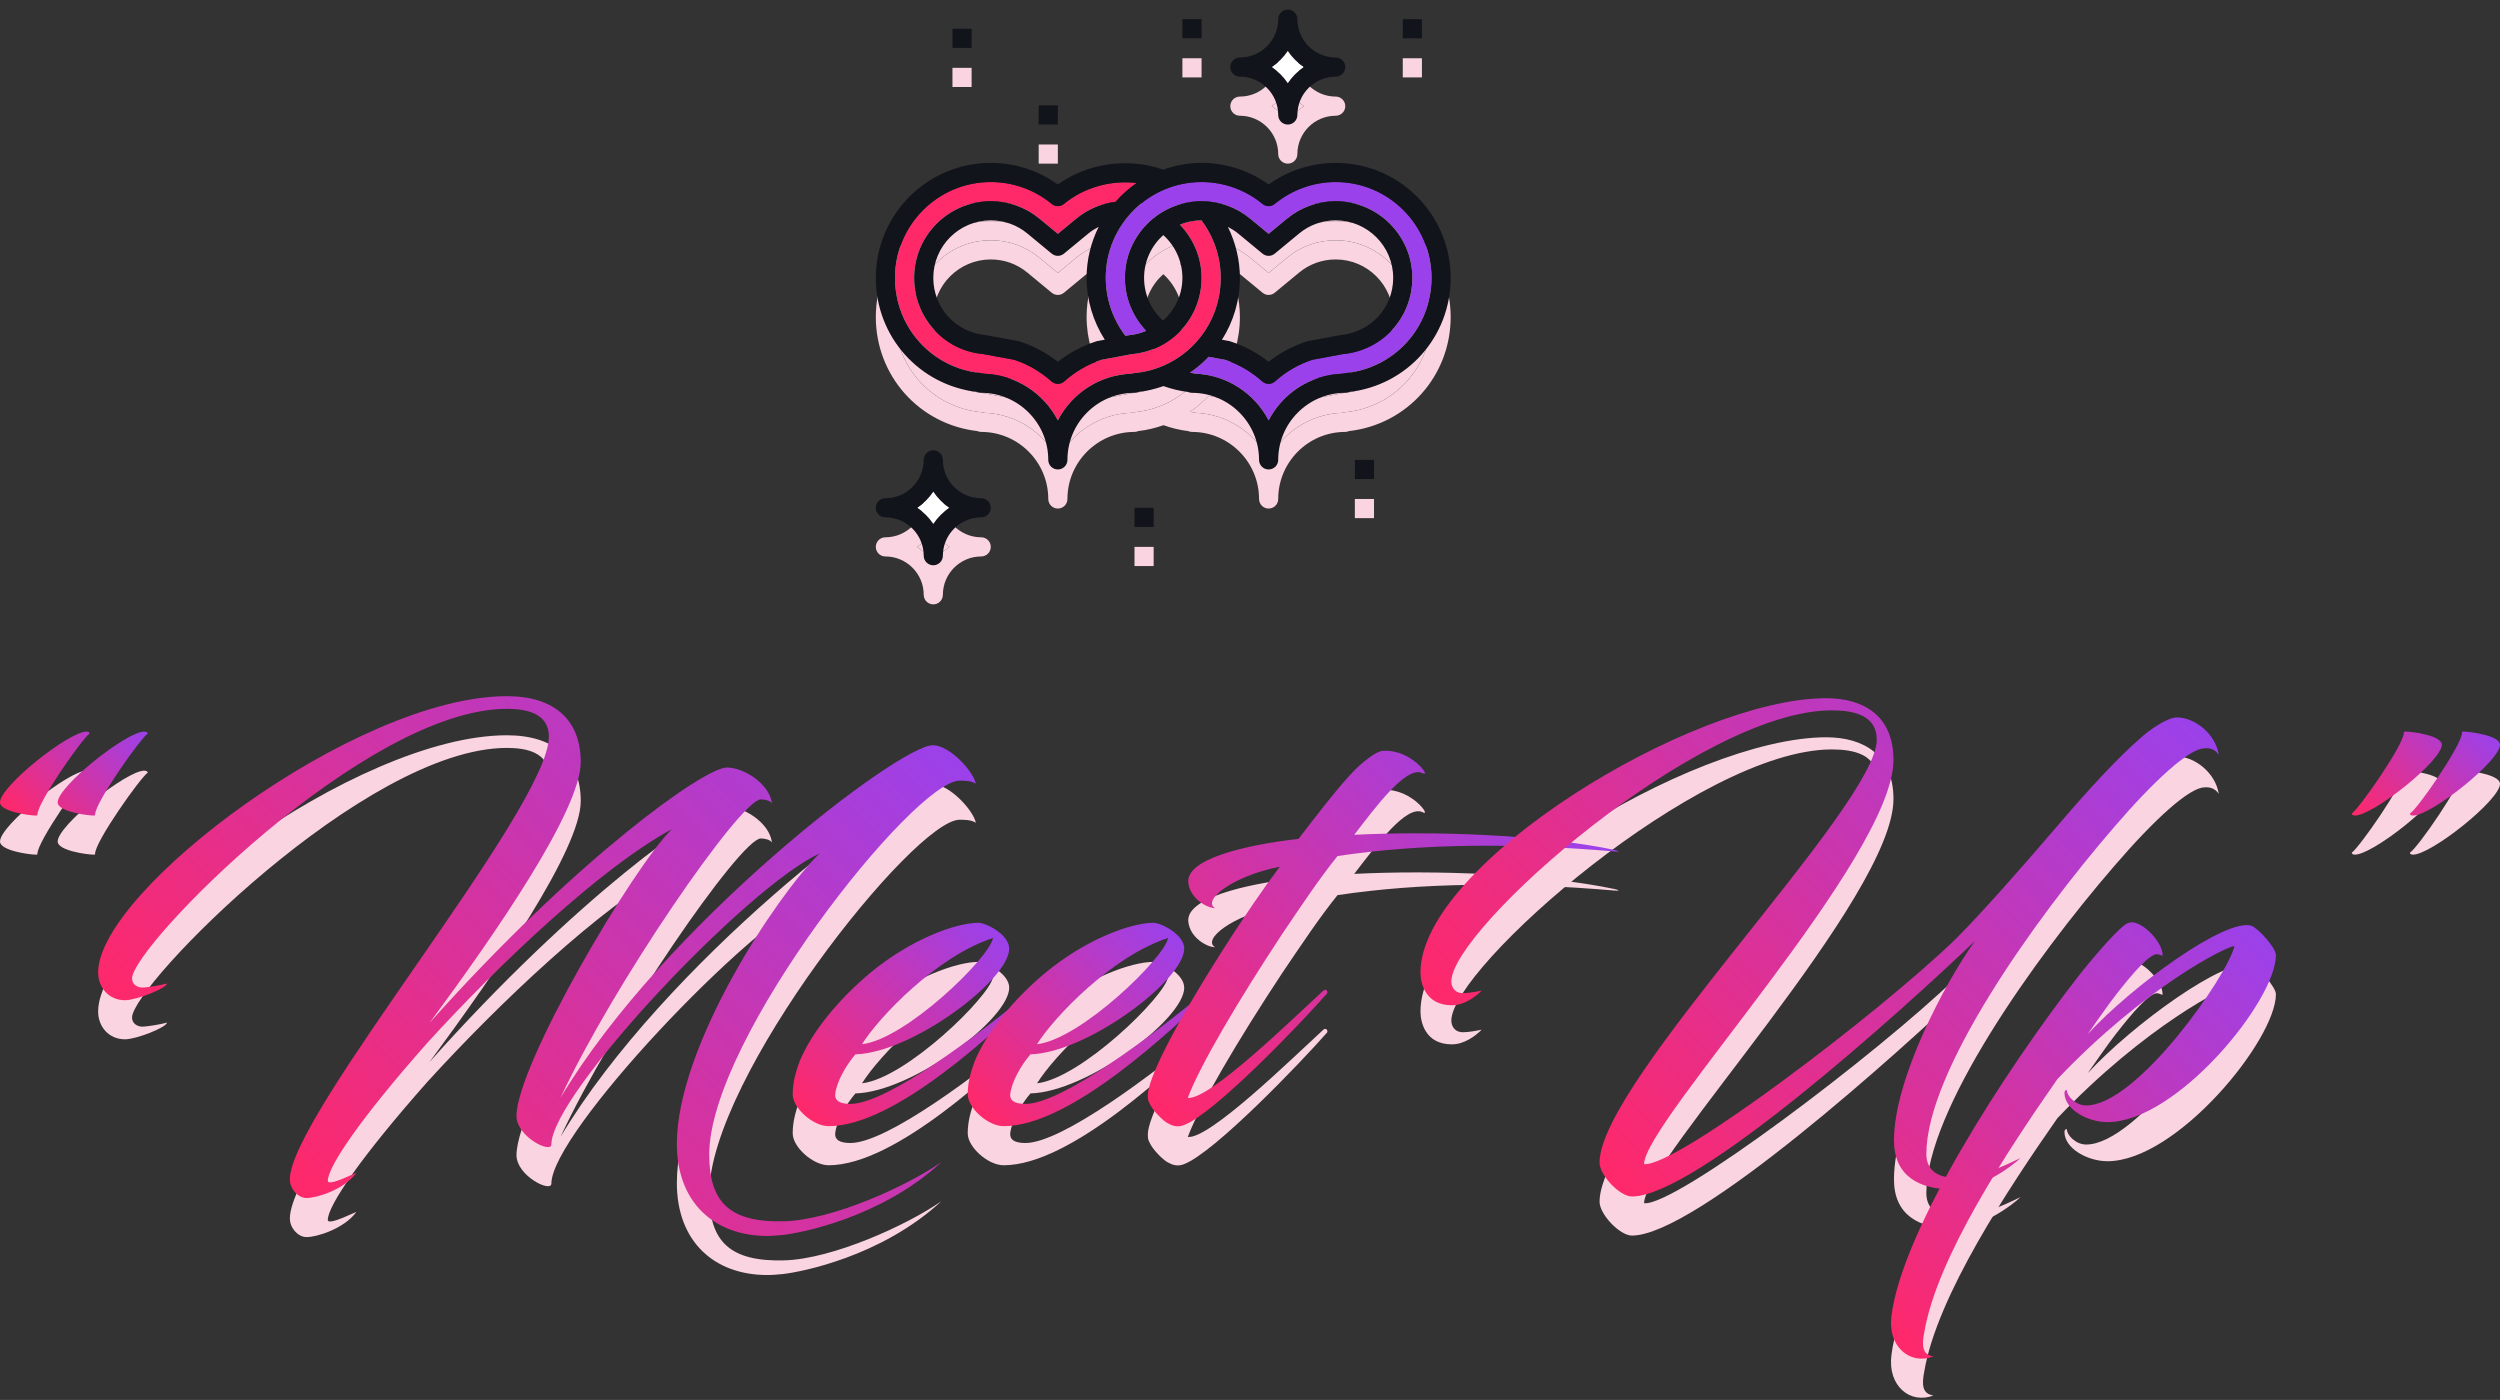 <?xml version="1.0" encoding="utf-8"?>
<!-- Generator: Adobe Illustrator 16.0.0, SVG Export Plug-In . SVG Version: 6.00 Build 0)  -->
<!DOCTYPE svg PUBLIC "-//W3C//DTD SVG 1.1//EN" "http://www.w3.org/Graphics/SVG/1.1/DTD/svg11.dtd">
<svg version="1.1" id="Layer_1" xmlns="http://www.w3.org/2000/svg" xmlns:xlink="http://www.w3.org/1999/xlink" x="0px" y="0px"
	 width="1087.229px" height="608.833px" viewBox="-210.383 0 1087.229 608.833"
	 enable-background="new -210.383 0 1087.229 608.833" xml:space="preserve">
<rect x="-210.383" y="0" width="1087.229" height="608.833" fill="#333333" stroke="none"/>
<g>
	<g>
		<path fill="#FAD4E0" d="M312.121,112.833c-3.324,0.008-6.492,0.675-9.396,1.862c5.967,6.171,9.441,14.425,9.441,23.138
			c0,17.347-13.015,31.608-30.273,33.174l-13.237,2.455c-6.008,1.991-11.462,5.149-16.208,9.408
			c-0.792,0.708-1.788,1.062-2.779,1.062c-0.996,0-1.992-0.354-2.783-1.062c-4.746-4.254-10.196-7.417-16.208-9.404l-13.617-2.513
			c-16.879-1.514-29.892-15.773-29.892-33.121c0-18.379,14.954-33.333,33.333-33.333c7.842,0,15.175,2.633,21.204,7.617l7.962,6.575
			l7.962-6.579c4.971-4.104,10.83-6.587,17.129-7.341c2.733-3.087,5.812-5.863,9.225-8.205c-11.171-1.304-22.888,1.871-31.663,9.121
			c-1.538,1.279-3.767,1.279-5.304,0c-7.438-6.138-16.854-9.521-26.517-9.521c-22.975,0-41.667,18.692-41.667,41.667
			c0,21.688,16.275,39.517,37.854,41.472c0.35,0.032,0.688,0.104,1.008,0.221c13.917,0.5,25.929,8.621,31.971,20.305
			c6.05-11.7,18.079-19.825,32.021-20.305c0.304-0.112,0.625-0.188,0.958-0.221c21.58-1.955,37.855-19.783,37.855-41.472
			C320.5,128.805,317.518,120.017,312.121,112.833z"/>
		<path fill="#FAD4E0" d="M349.666,53.191c1.852-2.783,4.246-5.175,7.025-7.025c-2.779-1.85-5.176-4.246-7.025-7.025
			c-1.85,2.779-4.244,5.175-7.027,7.025C345.422,48.017,347.816,50.413,349.666,53.191z"/>
		<path fill="#FAD4E0" d="M195.5,244.861c1.85-2.782,4.246-5.178,7.025-7.027c-2.779-1.852-5.175-4.246-7.025-7.029
			c-1.85,2.783-4.246,5.18-7.029,7.029C191.254,239.684,193.65,242.079,195.5,244.861z"/>
		<path fill="#FAD4E0" d="M370.5,96.167c-9.662,0-19.078,3.383-26.514,9.521c-1.535,1.279-3.766,1.279-5.303,0
			c-7.438-6.138-16.854-9.521-26.52-9.521c-22.974,0-41.666,18.692-41.666,41.667c0,9.129,3.054,18.016,8.571,25.236l1.692-0.313
			c2.621-0.24,5.05-0.939,7.35-1.859c-5.871-6.131-9.279-14.349-9.279-23.063c0-18.379,14.954-33.333,33.333-33.333
			c7.842,0,15.176,2.633,21.205,7.617l7.963,6.575l7.961-6.579c6.031-4.982,13.363-7.615,21.205-7.615
			c18.379,0,33.334,14.954,33.334,33.333c0,17.347-13.018,31.608-30.275,33.174l-13.238,2.455
			c-6.008,1.991-11.461,5.149-16.205,9.408c-0.795,0.708-1.787,1.062-2.779,1.062c-0.996,0-1.992-0.354-2.783-1.062
			c-4.744-4.254-10.195-7.417-16.209-9.404l-7.092-1.309c-2.443,2.596-5.17,4.926-8.139,6.944c0.416,0.051,0.82,0.164,1.236,0.2
			c0.354,0.033,0.689,0.104,1.01,0.222c13.916,0.5,25.93,8.621,31.973,20.305c6.049-11.7,18.078-19.825,32.02-20.305
			c0.307-0.112,0.625-0.188,0.959-0.222c21.582-1.954,37.857-19.782,37.857-41.471C412.168,114.858,393.475,96.167,370.5,96.167z"/>
		<path fill="#FAD4E0" d="M370.5,87.833c-10.475,0-20.709,3.312-29.166,9.387c-8.459-6.075-18.691-9.387-29.168-9.387
			c-5.857,0-11.457,1.066-16.683,2.925c-15.125-5.325-32.729-2.938-45.817,6.462c-8.458-6.075-18.691-9.387-29.167-9.387
			c-27.571,0-50,22.429-50,50c0,25.587,18.879,46.7,44.129,49.638c0.521,0.232,1.096,0.362,1.704,0.362
			C232.417,187.834,245.5,200.921,245.5,217c0,2.305,1.867,4.166,4.167,4.166s4.167-1.861,4.167-4.166
			c0-16.079,13.083-29.166,29.167-29.166c0.562,0,1.104-0.125,1.596-0.352c3.833-0.438,7.5-1.342,11-2.57
			c3.471,1.221,7.045,2.125,10.699,2.555c0.521,0.237,1.096,0.367,1.705,0.367c16.084,0,29.166,13.087,29.166,29.166
			c0,2.305,1.867,4.166,4.168,4.166c2.299,0,4.166-1.861,4.166-4.166c0-16.079,13.084-29.166,29.166-29.166
			c0.561,0,1.104-0.125,1.596-0.352c25.307-2.888,44.238-24.028,44.238-49.649C420.5,110.263,398.072,87.833,370.5,87.833z
			 M282.646,179.305c-0.333,0.033-0.654,0.104-0.958,0.221c-13.938,0.479-25.967,8.604-32.021,20.306
			c-6.042-11.685-18.054-19.806-31.971-20.306c-0.321-0.111-0.658-0.188-1.008-0.221c-21.579-1.955-37.854-19.783-37.854-41.471
			c0-22.975,18.691-41.667,41.667-41.667c9.663,0,19.079,3.383,26.513,9.521c1.537,1.279,3.767,1.279,5.304,0
			c8.775-7.25,20.496-10.425,31.662-9.121c-3.412,2.338-6.492,5.113-9.225,8.205c-6.296,0.754-12.159,3.237-17.129,7.341
			l-7.958,6.579l-7.962-6.575c-6.031-4.984-13.364-7.617-21.206-7.617c-18.379,0-33.333,14.954-33.333,33.333
			c0,17.347,13.013,31.608,29.896,33.121l13.617,2.513c6.008,1.987,11.458,5.146,16.208,9.404c0.792,0.708,1.787,1.063,2.783,1.063
			s1.987-0.354,2.779-1.063c4.746-4.254,10.2-7.417,16.208-9.408l13.238-2.455c17.254-1.566,30.27-15.828,30.27-33.174
			c0-8.712-3.475-16.967-9.438-23.138c2.898-1.188,6.07-1.854,9.396-1.862c5.391,7.183,8.375,15.971,8.375,25
			C320.5,159.521,304.225,177.35,282.646,179.305z M267.425,115.646c-3.333,6.696-5.258,14.211-5.258,22.188
			c0,9.563,2.8,18.904,7.909,26.895l-3.205,0.592c-0.179,0.033-0.354,0.08-0.529,0.136c-6.075,1.971-11.671,4.948-16.675,8.875
			c-5.004-3.927-10.6-6.904-16.675-8.875c-0.175-0.06-0.35-0.103-0.529-0.136l-14.271-2.609
			c-12.938-1.178-22.692-11.873-22.692-24.878c0-13.788,11.212-25,25-25c5.883,0,11.379,1.975,15.896,5.708l10.617,8.768
			c1.537,1.278,3.767,1.278,5.304,0l10.616-8.768C264.337,117.383,265.854,116.458,267.425,115.646z M295.518,119.233
			c5.254,4.721,8.316,11.479,8.316,18.6c0,7.417-3.242,14.004-8.438,18.591c-5.2-4.683-8.229-11.425-8.229-18.591
			C287.167,130.445,290.409,123.816,295.518,119.233z M323.596,115.658c1.563,0.809,3.076,1.733,4.467,2.883l10.617,8.768
			c1.537,1.278,3.766,1.278,5.305,0l10.615-8.768c4.521-3.733,10.02-5.708,15.9-5.708c13.787,0,25,11.212,25,25
			c0,13.004-9.754,23.7-23.07,24.924l-13.893,2.56c-0.18,0.033-0.354,0.08-0.529,0.135c-6.074,1.971-11.67,4.949-16.674,8.875
			c-5.004-3.926-10.602-6.904-16.676-8.875c-0.176-0.061-0.35-0.102-0.529-0.135l-3.1-0.569c4.941-7.771,7.805-16.996,7.805-26.913
			C328.834,130.096,326.986,122.513,323.596,115.658z M374.313,179.305c-0.334,0.033-0.654,0.104-0.959,0.221
			c-13.938,0.479-25.973,8.604-32.021,20.306c-6.043-11.685-18.057-19.806-31.973-20.306c-0.32-0.111-0.656-0.188-1.01-0.221
			c-0.416-0.037-0.818-0.149-1.234-0.201c2.967-2.02,5.689-4.35,8.137-6.943l7.094,1.309c6.012,1.987,11.463,5.146,16.209,9.404
			c0.791,0.708,1.785,1.063,2.781,1.063s1.986-0.354,2.779-1.063c4.744-4.254,10.197-7.417,16.207-9.408l13.236-2.455
			c17.254-1.564,30.271-15.826,30.271-33.174c0-18.379-14.953-33.333-33.332-33.333c-7.844,0-15.176,2.633-21.205,7.612
			l-7.961,6.579l-7.963-6.575c-6.029-4.983-13.363-7.617-21.205-7.617c-18.378,0-33.333,14.954-33.333,33.333
			c0,8.716,3.408,16.935,9.275,23.062c-2.3,0.92-4.725,1.621-7.35,1.861l-1.692,0.313c-5.512-7.221-8.566-16.107-8.566-25.237
			c0-22.975,18.692-41.667,41.667-41.667c9.662,0,19.078,3.383,26.514,9.521c1.537,1.279,3.766,1.279,5.303,0
			c7.439-6.138,16.855-9.521,26.52-9.521c22.975,0,41.666,18.692,41.666,41.667C412.168,159.521,395.893,177.35,374.313,179.305z"/>
		<path fill="#FAD4E0" d="M328.834,50.333c9.191,0,16.666,7.475,16.666,16.667c0,2.304,1.867,4.167,4.166,4.167
			c2.301,0,4.168-1.862,4.168-4.167c0-9.192,7.475-16.667,16.666-16.667c2.301,0,4.166-1.863,4.166-4.167S372.801,42,370.5,42
			c-9.191,0-16.666-7.475-16.666-16.667c0-2.304-1.867-4.167-4.168-4.167c-2.299,0-4.166,1.863-4.166,4.167
			c0,9.192-7.475,16.667-16.666,16.667c-2.301,0-4.168,1.862-4.168,4.167S326.533,50.333,328.834,50.333z M349.666,39.142
			c1.852,2.783,4.246,5.175,7.025,7.025c-2.783,1.85-5.176,4.246-7.025,7.025c-1.85-2.783-4.244-5.175-7.027-7.025
			C345.422,44.316,347.816,41.921,349.666,39.142z"/>
		<path fill="#FAD4E0" d="M216.333,233.666c-9.192,0-16.667-7.475-16.667-16.666c0-2.305-1.867-4.166-4.167-4.166
			s-4.167,1.861-4.167,4.166c0,9.191-7.475,16.666-16.667,16.666c-2.3,0-4.167,1.863-4.167,4.168s1.867,4.166,4.167,4.166
			c9.192,0,16.667,7.475,16.667,16.666c0,2.305,1.867,4.168,4.167,4.168s4.167-1.863,4.167-4.168
			c0-9.191,7.475-16.666,16.667-16.666c2.3,0,4.167-1.861,4.167-4.166S218.633,233.666,216.333,233.666z M195.5,244.861
			c-1.85-2.782-4.246-5.178-7.029-7.027c2.784-1.852,5.179-4.246,7.029-7.029c1.85,2.783,4.246,5.18,7.025,7.029
			C199.747,239.684,197.351,242.079,195.5,244.861z"/>
		<rect x="378.834" y="217" fill="#FAD4E0" width="8.332" height="8.334"/>
		<rect x="241.333" y="62.833" fill="#FAD4E0" width="8.333" height="8.333"/>
		<rect x="203.833" y="29.5" fill="#FAD4E0" width="8.333" height="8.333"/>
		<rect x="283" y="237.834" fill="#FAD4E0" width="8.333" height="8.332"/>
		<rect x="303.834" y="25.333" fill="#FAD4E0" width="8.332" height="8.333"/>
		<rect x="399.668" y="25.333" fill="#FAD4E0" width="8.332" height="8.333"/>
	</g>
	<g>
		<g>
			<path fill="#FF2869" d="M312.121,95.833c-3.324,0.008-6.492,0.675-9.396,1.862c5.967,6.171,9.441,14.425,9.441,23.138
				c0,17.347-13.015,31.608-30.273,33.174l-13.237,2.455c-6.008,1.991-11.462,5.149-16.208,9.408
				c-0.792,0.708-1.788,1.062-2.779,1.062c-0.996,0-1.992-0.354-2.783-1.062c-4.746-4.254-10.196-7.417-16.208-9.404l-13.617-2.513
				c-16.879-1.514-29.892-15.773-29.892-33.121c0-18.379,14.954-33.333,33.333-33.333c7.842,0,15.175,2.633,21.204,7.617
				l7.962,6.575l7.962-6.579c4.971-4.104,10.83-6.587,17.129-7.341c2.733-3.087,5.812-5.863,9.225-8.205
				c-11.171-1.304-22.888,1.871-31.663,9.121c-1.538,1.279-3.767,1.279-5.304,0c-7.438-6.138-16.854-9.521-26.517-9.521
				c-22.975,0-41.667,18.692-41.667,41.667c0,21.688,16.275,39.517,37.854,41.472c0.35,0.032,0.688,0.104,1.008,0.221
				c13.917,0.5,25.929,8.621,31.971,20.305c6.05-11.7,18.079-19.825,32.021-20.305c0.304-0.112,0.625-0.188,0.958-0.221
				c21.58-1.955,37.855-19.783,37.855-41.472C320.5,111.804,317.518,103.017,312.121,95.833z"/>
			<g>
				<path fill="#FFFFFF" d="M349.666,36.191c1.852-2.783,4.246-5.175,7.025-7.025c-2.779-1.85-5.176-4.246-7.025-7.025
					c-1.85,2.779-4.244,5.175-7.027,7.025C345.422,31.017,347.816,33.413,349.666,36.191z"/>
				<path fill="#FFFFFF" d="M195.5,227.861c1.85-2.782,4.246-5.178,7.025-7.027c-2.779-1.852-5.175-4.246-7.025-7.029
					c-1.85,2.783-4.246,5.18-7.029,7.029C191.254,222.684,193.65,225.079,195.5,227.861z"/>
			</g>
			<path fill="#9B41EB" d="M370.5,79.167c-9.662,0-19.078,3.383-26.514,9.521c-1.535,1.279-3.766,1.279-5.303,0
				c-7.438-6.138-16.854-9.521-26.52-9.521c-22.974,0-41.666,18.692-41.666,41.667c0,9.129,3.054,18.016,8.571,25.236l1.692-0.313
				c2.621-0.24,5.05-0.939,7.35-1.859c-5.871-6.131-9.279-14.349-9.279-23.063c0-18.379,14.954-33.333,33.333-33.333
				c7.842,0,15.176,2.633,21.205,7.617l7.963,6.575l7.961-6.579c6.031-4.982,13.363-7.615,21.205-7.615
				c18.379,0,33.334,14.954,33.334,33.333c0,17.347-13.018,31.608-30.275,33.174l-13.238,2.455
				c-6.008,1.991-11.461,5.149-16.205,9.408c-0.795,0.708-1.787,1.062-2.779,1.062c-0.996,0-1.992-0.354-2.783-1.062
				c-4.744-4.254-10.195-7.417-16.209-9.404l-7.092-1.309c-2.443,2.596-5.17,4.926-8.139,6.944c0.416,0.051,0.82,0.164,1.236,0.2
				c0.354,0.033,0.689,0.104,1.01,0.222c13.916,0.5,25.93,8.621,31.973,20.305c6.049-11.7,18.078-19.825,32.02-20.305
				c0.307-0.112,0.625-0.188,0.959-0.222c21.582-1.954,37.857-19.782,37.857-41.471C412.168,97.858,393.475,79.167,370.5,79.167z"/>
			<path fill="#11141A" d="M370.5,70.833c-10.475,0-20.709,3.312-29.166,9.387c-8.459-6.075-18.691-9.387-29.168-9.387
				c-5.857,0-11.457,1.066-16.683,2.925c-15.125-5.325-32.729-2.938-45.817,6.462c-8.458-6.075-18.691-9.387-29.167-9.387
				c-27.571,0-50,22.429-50,50c0,25.587,18.879,46.7,44.129,49.638c0.521,0.232,1.096,0.362,1.704,0.362
				C232.417,170.834,245.5,183.921,245.5,200c0,2.305,1.867,4.166,4.167,4.166s4.167-1.861,4.167-4.166
				c0-16.079,13.083-29.166,29.167-29.166c0.562,0,1.104-0.125,1.596-0.352c3.833-0.438,7.5-1.342,11-2.57
				c3.471,1.221,7.045,2.125,10.699,2.555c0.521,0.237,1.096,0.367,1.705,0.367c16.084,0,29.166,13.087,29.166,29.166
				c0,2.305,1.867,4.166,4.168,4.166c2.299,0,4.166-1.861,4.166-4.166c0-16.079,13.084-29.166,29.166-29.166
				c0.561,0,1.104-0.125,1.596-0.352c25.307-2.888,44.238-24.028,44.238-49.649C420.5,93.263,398.072,70.833,370.5,70.833z
				 M282.646,162.305c-0.333,0.033-0.654,0.104-0.958,0.221c-13.938,0.479-25.967,8.604-32.021,20.306
				c-6.042-11.685-18.054-19.806-31.971-20.306c-0.321-0.111-0.658-0.188-1.008-0.221c-21.579-1.955-37.854-19.783-37.854-41.471
				c0-22.975,18.691-41.667,41.667-41.667c9.663,0,19.079,3.383,26.513,9.521c1.537,1.279,3.767,1.279,5.304,0
				c8.775-7.25,20.496-10.425,31.662-9.121c-3.412,2.338-6.492,5.113-9.225,8.205c-6.296,0.754-12.159,3.237-17.129,7.341
				l-7.958,6.579l-7.962-6.575c-6.031-4.984-13.364-7.617-21.206-7.617c-18.379,0-33.333,14.954-33.333,33.333
				c0,17.347,13.013,31.608,29.896,33.121l13.617,2.513c6.008,1.987,11.458,5.146,16.208,9.404c0.792,0.708,1.787,1.063,2.783,1.063
				s1.987-0.354,2.779-1.063c4.746-4.254,10.2-7.417,16.208-9.408l13.238-2.455c17.254-1.566,30.27-15.828,30.27-33.174
				c0-8.712-3.475-16.967-9.438-23.138c2.898-1.188,6.07-1.854,9.396-1.862c5.391,7.183,8.375,15.971,8.375,25
				C320.5,142.521,304.225,160.35,282.646,162.305z M267.425,98.646c-3.333,6.696-5.258,14.212-5.258,22.188
				c0,9.563,2.8,18.904,7.909,26.895l-3.205,0.592c-0.179,0.033-0.354,0.08-0.529,0.136c-6.075,1.971-11.671,4.948-16.675,8.875
				c-5.004-3.927-10.6-6.904-16.675-8.875c-0.175-0.06-0.35-0.103-0.529-0.136l-14.271-2.609
				c-12.938-1.178-22.692-11.873-22.692-24.878c0-13.788,11.212-25,25-25c5.883,0,11.379,1.975,15.896,5.708l10.617,8.767
				c1.537,1.279,3.767,1.279,5.304,0l10.616-8.767C264.337,100.383,265.854,99.458,267.425,98.646z M295.518,102.233
				c5.254,4.721,8.316,11.479,8.316,18.6c0,7.417-3.242,14.004-8.438,18.591c-5.2-4.683-8.229-11.425-8.229-18.591
				C287.167,113.446,290.409,106.816,295.518,102.233z M323.596,98.658c1.563,0.809,3.076,1.733,4.467,2.883l10.617,8.767
				c1.537,1.279,3.766,1.279,5.305,0l10.615-8.767c4.521-3.733,10.02-5.708,15.9-5.708c13.787,0,25,11.212,25,25
				c0,13.004-9.754,23.7-23.07,24.924l-13.893,2.56c-0.18,0.033-0.354,0.08-0.529,0.135c-6.074,1.971-11.67,4.949-16.674,8.875
				c-5.004-3.926-10.602-6.904-16.676-8.875c-0.176-0.061-0.35-0.102-0.529-0.135l-3.1-0.569c4.941-7.771,7.805-16.996,7.805-26.913
				C328.834,113.096,326.986,105.513,323.596,98.658z M374.313,162.305c-0.334,0.033-0.654,0.104-0.959,0.221
				c-13.938,0.479-25.973,8.604-32.021,20.306c-6.043-11.685-18.057-19.806-31.973-20.306c-0.32-0.111-0.656-0.188-1.01-0.221
				c-0.416-0.037-0.818-0.149-1.234-0.201c2.967-2.02,5.689-4.35,8.137-6.943l7.094,1.309c6.012,1.987,11.463,5.146,16.209,9.404
				c0.791,0.708,1.785,1.063,2.781,1.063s1.986-0.354,2.779-1.063c4.744-4.254,10.197-7.417,16.207-9.408l13.236-2.455
				c17.254-1.564,30.271-15.826,30.271-33.174c0-18.379-14.953-33.333-33.332-33.333c-7.844,0-15.176,2.633-21.205,7.612
				l-7.961,6.579l-7.963-6.575c-6.029-4.983-13.363-7.617-21.205-7.617c-18.378,0-33.333,14.954-33.333,33.333
				c0,8.716,3.408,16.935,9.275,23.062c-2.3,0.92-4.725,1.621-7.35,1.861l-1.692,0.313c-5.512-7.221-8.566-16.107-8.566-25.237
				c0-22.975,18.692-41.667,41.667-41.667c9.662,0,19.078,3.383,26.514,9.521c1.537,1.279,3.766,1.279,5.303,0
				c7.439-6.138,16.855-9.521,26.52-9.521c22.975,0,41.666,18.692,41.666,41.667C412.168,142.521,395.893,160.35,374.313,162.305z"
				/>
			<path fill="#11141A" d="M328.834,33.333c9.191,0,16.666,7.475,16.666,16.667c0,2.304,1.867,4.167,4.166,4.167
				c2.301,0,4.168-1.862,4.168-4.167c0-9.192,7.475-16.667,16.666-16.667c2.301,0,4.166-1.863,4.166-4.167S372.801,25,370.5,25
				c-9.191,0-16.666-7.475-16.666-16.667c0-2.304-1.867-4.167-4.168-4.167c-2.299,0-4.166,1.863-4.166,4.167
				c0,9.192-7.475,16.667-16.666,16.667c-2.301,0-4.168,1.862-4.168,4.167S326.533,33.333,328.834,33.333z M349.666,22.142
				c1.852,2.783,4.246,5.175,7.025,7.025c-2.783,1.85-5.176,4.246-7.025,7.025c-1.85-2.783-4.244-5.175-7.027-7.025
				C345.422,27.316,347.816,24.921,349.666,22.142z"/>
			<path fill="#11141A" d="M216.333,216.666c-9.192,0-16.667-7.475-16.667-16.666c0-2.305-1.867-4.166-4.167-4.166
				s-4.167,1.861-4.167,4.166c0,9.191-7.475,16.666-16.667,16.666c-2.3,0-4.167,1.863-4.167,4.168s1.867,4.166,4.167,4.166
				c9.192,0,16.667,7.475,16.667,16.666c0,2.305,1.867,4.168,4.167,4.168s4.167-1.863,4.167-4.168
				c0-9.191,7.475-16.666,16.667-16.666c2.3,0,4.167-1.861,4.167-4.166S218.633,216.666,216.333,216.666z M195.5,227.861
				c-1.85-2.782-4.246-5.178-7.029-7.027c2.784-1.852,5.179-4.246,7.029-7.029c1.85,2.783,4.246,5.18,7.025,7.029
				C199.747,222.684,197.351,225.079,195.5,227.861z"/>
			<rect x="378.834" y="200" fill="#11141A" width="8.332" height="8.334"/>
			<rect x="241.333" y="45.833" fill="#11141A" width="8.333" height="8.333"/>
			<rect x="203.833" y="12.5" fill="#11141A" width="8.333" height="8.333"/>
			<rect x="283" y="220.834" fill="#11141A" width="8.333" height="8.332"/>
			<rect x="303.834" y="8.333" fill="#11141A" width="8.332" height="8.333"/>
			<rect x="399.668" y="8.333" fill="#11141A" width="8.332" height="8.333"/>
		</g>
	</g>
</g>
<g>
	<g>
		<path fill="#FAD4E0" d="M-194.763,371.683c-2.86,0-15.62-1.76-15.62-5.72c0-7.04,29.92-30.8,37.621-30.8
			c1.1,0,1.32,0.439,1.32,0.88c-3.08,1.979-22.66,29.92-22.66,35.2C-194.103,371.683-194.322,371.683-194.763,371.683z
			 M-169.462,371.683c-3.08,0-15.84-1.76-15.84-5.72c0-7.04,29.92-30.8,37.62-30.8c1.1,0,1.54,0.439,1.54,0.88
			c-3.08,1.979-22.88,29.92-22.88,35.2C-169.022,371.683-169.242,371.683-169.462,371.683z"/>
		<path fill="#FAD4E0" d="M-24.482,470.464c-29.04,32.779-43.34,53.899-43.34,60.06c0,2.86,13.2-4.18,12.32-3.3
			c-5.5,7.26-17.16,10.78-21.56,10.78c-3.74,0-7.26-3.96-7.26-8.141c0-28.16,112.641-161.261,112.641-192.501
			c0-10.34-10.12-12.1-18.26-12.1c-61.601,0-163.021,103.4-163.021,117.261c0,2.64,2.42,3.96,4.4,3.96c2.2,0,8.58-1.101,10.78-1.76
			c0,1.979-13.2,7.26-18.26,7.26c-7.04,0-11.66-5.5-11.66-12.101c0-35.42,111.98-120.12,177.761-120.12
			c20.9,0,32.12,10.56,32.12,28.6c0,20.9-36.521,73.921-65.78,113.521c63.36-71.061,119.46-111.101,129.36-111.101
			c7.04,0,18.48,6.819,19.58,15.62c-0.88-1.32-3.3-1.761-4.84-1.761c-8.8,0-64.24,80.521-87.121,129.801
			c44.88-75.24,147.181-153.341,161.921-153.341c7.48,0,17.82,11.66,18.7,16.721c-1.98-1.32-5.06-1.32-7.04-1.32
			c-19.8,0-108.9,112.2-108.9,162.581c0,21.12,9.24,29.7,32.78,29.04c20.9-0.66,53.02-15.181,68.2-25.74
			c-26.18,24.2-61.16,30.8-68.86,31.68c-2.42,0.221-4.62,0.44-6.82,0.44c-23.32,0-39.38-14.74-39.38-40.04
			c0-42.46,43.34-108.021,62.04-126.281c-31.68,14.521-116.601,104.721-116.601,126.501c0,4.18-15.18-3.3-15.18-12.32
			c0-22.22,50.82-108.46,67.541-124.74C51.198,394.123,6.978,435.923-24.482,470.464z"/>
		<path fill="#FAD4E0" d="M152.834,492.903c-0.22,2.641,1.76,4.181,6.6,4.181c16.06,0,56.32-30.58,78.541-49.061
			c0.66-0.44,2.2,0.66,1.54,1.32c-16.5,15.399-60.28,57.42-89.54,57.42c-6.82,0-15.62-7.92-15.62-13.86c0-5.28,1.32-9.68,3.08-14.52
			c5.28-12.54,16.5-26.4,30.36-38.061c18.26-15.18,37.84-22,47.3-22c3.3,0,13.42,5.06,13.42,11.22c0,13.641-42.24,45.32-66.88,45.98
			C157.674,480.144,153.495,487.184,152.834,492.903z M164.495,471.123c19.14-2.199,55.66-37.84,56.98-46.2
			C197.055,432.843,171.754,459.463,164.495,471.123z"/>
		<path fill="#FAD4E0" d="M228.953,492.903c-0.22,2.641,1.76,4.181,6.6,4.181c16.06,0,56.32-30.58,78.541-49.061
			c0.66-0.44,2.2,0.66,1.54,1.32c-16.5,15.399-60.281,57.42-89.541,57.42c-6.82,0-15.62-7.92-15.62-13.86
			c0-5.28,1.32-9.68,3.08-14.52c5.28-12.54,16.5-26.4,30.36-38.061c18.26-15.18,37.84-22,47.3-22c3.3,0,13.42,5.06,13.42,11.22
			c0,13.641-42.241,45.32-66.881,45.98C233.793,480.144,229.613,487.184,228.953,492.903z M240.613,471.123
			c19.14-2.199,55.66-37.84,56.98-46.2C273.173,432.843,247.873,459.463,240.613,471.123z"/>
		<path fill="#FAD4E0" d="M383.172,347.923c3.301-2.64,6.16-4.4,8.141-4.4c12.319-0.66,21.12,12.101,16.939,9.681
			c-7.04-3.301-20.02,14.3-29.7,26.84c35.421-1.76,81.841,0,113.301,6.6c1.76,0.44,2.641,0.881,0,0.66
			c-43.56-3.74-83.82-3.52-120.561,1.98c-8.14,10.12-15.4,21.12-24.2,34.1c-19.14,29.041-35.64,56.98-40.92,71.061
			c9.46,1.101,45.98-34.76,58.96-46.64c1.32-1.101,2.2,0.659,1.54,1.319c-10.78,12.32-49.061,52.36-62.26,57.2
			c-2.86,1.101-5.061,0.221-7.04-0.88c-1.761-0.88-6.601-5.5-7.92-8.8c-0.22-0.44-0.66-0.88-0.66-3.3
			c0-6.601,9.9-28.16,36.96-69.961c5.939-9.02,12.32-18.7,20.46-29.479c-20.9,4.18-33.88,14.74-28.16,18.04
			c-3.52,0-11-4.181-11.66-11.221c-0.88-9.899,23.32-16.06,47.96-18.92C371.512,359.363,377.672,352.323,383.172,347.923z"/>
		<path fill="#FAD4E0" d="M627.369,518.863c0,5.061,2.641,10.341,12.761,10.341s20.46-4.841,28.16-8.58
			c-3.3,3.3-16.94,13.64-29.48,13.64c-14.74,0-25.521-5.939-25.521-21.34c0-26.62,22.221-68.641,35.201-86.681
			c-33.44,31.9-121.441,111.101-149.161,111.101c-5.28,0-14.08-9.24-14.08-14.74c0-35.2,120.561-155.101,120.561-183.921
			c0-10.56-9.9-12.76-19.58-12.76c-57.641,0-165.441,95.04-165.441,117.921c0,1.979,1.101,5.06,5.061,5.06
			c3.08,0,7.04-0.88,8.14-1.1c-2.64,2.64-7.479,6.38-12.979,6.38c-11.44,0-13.641-9.46-13.641-14.301
			c0-46.859,117.921-119.24,176.441-119.24c16.06,0,29.26,7.48,29.26,26.84c0,42.461-108.46,157.521-108.46,175.781
			c13.64,1.54,101.86-65.34,135.521-97.9c11-11,27.72-29.92,43.56-48.4c13.641-16.061,27.28-30.8,36.521-38.72
			c3.74-3.521,11.88-9.24,16.061-9.24c7.92,0,16.939,7.26,18.26,16.28c-1.54-2.421-3.96-3.08-6.16-2.86c-6.6,0-22,14.08-39.38,34.32
			C674.01,417.223,627.369,483.004,627.369,518.863z"/>
		<path fill="#FAD4E0" d="M713.388,419.423c1.32-1.1,2.641-1.319,3.3-1.319c5.061,0,13.421,8.58,13.421,14.3
			c0,0.66-0.66-0.22-2.2-0.44c-3.3-0.439-11,8.58-18.04,17.601c-2.86,3.52-12.32,17.16-12.32,17.16
			c19.14-20.9,60.28-50.82,71.28-47.08c2.86,1.1,10.561,9.46,10.561,12.76c0,19.8-43.121,72.601-73.261,72.601
			c-8.58,0-18.7-5.5-18.7-12.761c0-1.1,1.1-1.54,1.1-0.88c0,2.2,3.74,6.38,8.36,6.38c22.22,0,61.82-56.979,64.46-69.3
			c-3.3,0-38.72,17.6-77,57.86c-21.34,30.58-52.36,77.44-57.86,110c-1.1,5.5-1.1,9.9,3.96,10.561
			c-10.12,3.96-20.02-4.18-18.26-17.601c4.62-36.96,48.62-105.82,82.061-148.721C700.188,433.063,708.988,422.943,713.388,419.423z"
			/>
		<path fill="#FAD4E0" d="M835.705,335.163c3.3,0,15.84,1.76,15.84,5.72c0,7.04-29.92,30.8-37.84,30.8c-0.88,0-1.32-0.439-1.32-0.88
			c3.08-1.979,22.66-29.92,22.66-35.2C835.045,335.163,835.265,335.163,835.705,335.163z M860.785,335.163
			c3.3,0,16.061,1.76,16.061,5.72c0,7.04-29.921,30.8-37.841,30.8c-1.1,0-1.319-0.439-1.319-0.88c3.3-1.979,22.66-29.92,22.66-35.2
			C860.346,335.163,860.346,335.163,860.785,335.163z"/>
	</g>
	<g>
		<g>
			<linearGradient id="SVGID_1_" gradientUnits="userSpaceOnUse" x1="-199.856" y1="360.34" x2="-152.213" y2="312.697">
				<stop  offset="0" style="stop-color:#FF2869"/>
				<stop  offset="1" style="stop-color:#9B41EB"/>
			</linearGradient>
			<path fill="url(#SVGID_1_)" d="M-194.763,354.683c-2.86,0-15.62-1.76-15.62-5.72c0-7.04,29.92-30.8,37.621-30.8
				c1.1,0,1.32,0.439,1.32,0.88c-3.08,1.979-22.66,29.92-22.66,35.2C-194.103,354.683-194.322,354.683-194.763,354.683z
				 M-169.462,354.683c-3.08,0-15.84-1.76-15.84-5.72c0-7.04,29.92-30.8,37.62-30.8c1.1,0,1.54,0.439,1.54,0.88
				c-3.08,1.979-22.88,29.92-22.88,35.2C-169.022,354.683-169.242,354.683-169.462,354.683z"/>
			<linearGradient id="SVGID_2_" gradientUnits="userSpaceOnUse" x1="-64.308" y1="536.31" x2="174.282" y2="297.72">
				<stop  offset="0" style="stop-color:#FF2869"/>
				<stop  offset="1" style="stop-color:#9B41EB"/>
			</linearGradient>
			<path fill="url(#SVGID_2_)" d="M-24.482,453.464c-29.04,32.779-43.34,53.899-43.34,60.06c0,2.86,13.2-4.18,12.32-3.3
				c-5.5,7.26-17.16,10.78-21.56,10.78c-3.74,0-7.26-3.96-7.26-8.141c0-28.16,112.641-161.261,112.641-192.501
				c0-10.34-10.12-12.1-18.26-12.1c-61.601,0-163.021,103.4-163.021,117.261c0,2.64,2.42,3.96,4.4,3.96c2.2,0,8.58-1.101,10.78-1.76
				c0,1.979-13.2,7.26-18.26,7.26c-7.04,0-11.66-5.5-11.66-12.101c0-35.42,111.98-120.12,177.761-120.12
				c20.9,0,32.12,10.56,32.12,28.6c0,20.9-36.521,73.921-65.78,113.521c63.36-71.061,119.46-111.101,129.36-111.101
				c7.04,0,18.48,6.819,19.58,15.62c-0.88-1.32-3.3-1.761-4.84-1.761c-8.8,0-64.24,80.521-87.121,129.801
				c44.88-75.24,147.181-153.341,161.921-153.341c7.48,0,17.82,11.66,18.7,16.721c-1.98-1.32-5.06-1.32-7.04-1.32
				c-19.8,0-108.9,112.2-108.9,162.581c0,21.12,9.24,29.7,32.78,29.04c20.9-0.66,53.02-15.181,68.2-25.74
				c-26.18,24.2-61.16,30.8-68.86,31.68c-2.42,0.221-4.62,0.44-6.82,0.44c-23.32,0-39.38-14.74-39.38-40.04
				c0-42.46,43.34-108.021,62.04-126.281c-31.68,14.521-116.601,104.721-116.601,126.501c0,4.18-15.18-3.3-15.18-12.32
				c0-22.22,50.82-108.46,67.541-124.74C51.198,377.123,6.978,418.923-24.482,453.464z"/>
			<linearGradient id="SVGID_3_" gradientUnits="userSpaceOnUse" x1="142.804" y1="488.31" x2="224.993" y2="406.12">
				<stop  offset="0" style="stop-color:#FF2869"/>
				<stop  offset="1" style="stop-color:#9B41EB"/>
			</linearGradient>
			<path fill="url(#SVGID_3_)" d="M152.834,475.903c-0.22,2.641,1.76,4.181,6.6,4.181c16.06,0,56.32-30.58,78.541-49.061
				c0.66-0.44,2.2,0.66,1.54,1.32c-16.5,15.399-60.28,57.42-89.54,57.42c-6.82,0-15.62-7.92-15.62-13.86
				c0-5.28,1.32-9.68,3.08-14.52c5.28-12.54,16.5-26.4,30.36-38.061c18.26-15.18,37.84-22,47.3-22c3.3,0,13.42,5.06,13.42,11.22
				c0,13.641-42.24,45.32-66.88,45.98C157.674,463.144,153.495,470.184,152.834,475.903z M164.495,454.123
				c19.14-2.199,55.66-37.84,56.98-46.2C197.055,415.843,171.754,442.463,164.495,454.123z"/>
			<linearGradient id="SVGID_4_" gradientUnits="userSpaceOnUse" x1="218.922" y1="488.31" x2="301.112" y2="406.12">
				<stop  offset="0" style="stop-color:#FF2869"/>
				<stop  offset="1" style="stop-color:#9B41EB"/>
			</linearGradient>
			<path fill="url(#SVGID_4_)" d="M228.953,475.903c-0.22,2.641,1.76,4.181,6.6,4.181c16.06,0,56.32-30.58,78.541-49.061
				c0.66-0.44,2.2,0.66,1.54,1.32c-16.5,15.399-60.281,57.42-89.541,57.42c-6.82,0-15.62-7.92-15.62-13.86
				c0-5.28,1.32-9.68,3.08-14.52c5.28-12.54,16.5-26.4,30.36-38.061c18.26-15.18,37.84-22,47.3-22c3.3,0,13.42,5.06,13.42,11.22
				c0,13.641-42.241,45.32-66.881,45.98C233.793,463.144,229.613,470.184,228.953,475.903z M240.613,454.123
				c19.14-2.199,55.66-37.84,56.98-46.2C273.173,415.843,247.873,442.463,240.613,454.123z"/>
			<linearGradient id="SVGID_5_" gradientUnits="userSpaceOnUse" x1="291.815" y1="483.533" x2="449.316" y2="326.032">
				<stop  offset="0" style="stop-color:#FF2869"/>
				<stop  offset="1" style="stop-color:#9B41EB"/>
			</linearGradient>
			<path fill="url(#SVGID_5_)" d="M383.172,330.923c3.301-2.64,6.16-4.4,8.141-4.4c12.319-0.66,21.12,12.101,16.939,9.681
				c-7.04-3.301-20.02,14.3-29.7,26.84c35.421-1.76,81.841,0,113.301,6.6c1.76,0.44,2.641,0.881,0,0.66
				c-43.56-3.74-83.82-3.52-120.561,1.98c-8.14,10.12-15.4,21.12-24.2,34.1c-19.14,29.041-35.64,56.98-40.92,71.061
				c9.46,1.101,45.98-34.76,58.96-46.64c1.32-1.101,2.2,0.659,1.54,1.319c-10.78,12.32-49.061,52.36-62.26,57.2
				c-2.86,1.101-5.061,0.221-7.04-0.88c-1.761-0.88-6.601-5.5-7.92-8.8c-0.22-0.44-0.66-0.88-0.66-3.3
				c0-6.601,9.9-28.16,36.96-69.961c5.939-9.02,12.32-18.7,20.46-29.479c-20.9,4.18-33.88,14.74-28.16,18.04
				c-3.52,0-11-4.181-11.66-11.221c-0.88-9.899,23.32-16.06,47.96-18.92C371.512,342.363,377.672,335.323,383.172,330.923z"/>
			<linearGradient id="SVGID_6_" gradientUnits="userSpaceOnUse" x1="483.325" y1="508.062" x2="711.293" y2="280.095">
				<stop  offset="0" style="stop-color:#FF2869"/>
				<stop  offset="1" style="stop-color:#9B41EB"/>
			</linearGradient>
			<path fill="url(#SVGID_6_)" d="M627.369,501.863c0,5.061,2.641,10.341,12.761,10.341s20.46-4.841,28.16-8.58
				c-3.3,3.3-16.94,13.64-29.48,13.64c-14.74,0-25.521-5.939-25.521-21.34c0-26.62,22.221-68.641,35.201-86.681
				c-33.44,31.9-121.441,111.101-149.161,111.101c-5.28,0-14.08-9.24-14.08-14.74c0-35.2,120.561-155.101,120.561-183.921
				c0-10.56-9.9-12.76-19.58-12.76c-57.641,0-165.441,95.04-165.441,117.921c0,1.979,1.101,5.06,5.061,5.06
				c3.08,0,7.04-0.88,8.14-1.1c-2.64,2.64-7.479,6.38-12.979,6.38c-11.44,0-13.641-9.46-13.641-14.301
				c0-46.859,117.921-119.24,176.441-119.24c16.06,0,29.26,7.48,29.26,26.84c0,42.461-108.46,157.521-108.46,175.781
				c13.64,1.54,101.86-65.34,135.521-97.9c11-11,27.72-29.92,43.56-48.4c13.641-16.061,27.28-30.8,36.521-38.72
				c3.74-3.521,11.88-9.24,16.061-9.24c7.92,0,16.939,7.26,18.26,16.28c-1.54-2.421-3.96-3.08-6.16-2.86
				c-6.6,0-22,14.08-39.38,34.32C674.01,400.223,627.369,466.004,627.369,501.863z"/>
			<linearGradient id="SVGID_7_" gradientUnits="userSpaceOnUse" x1="598.592" y1="569.33" x2="767.528" y2="400.394">
				<stop  offset="0" style="stop-color:#FF2869"/>
				<stop  offset="1" style="stop-color:#9B41EB"/>
			</linearGradient>
			<path fill="url(#SVGID_7_)" d="M713.388,402.423c1.32-1.1,2.641-1.319,3.3-1.319c5.061,0,13.421,8.58,13.421,14.3
				c0,0.66-0.66-0.22-2.2-0.44c-3.3-0.439-11,8.58-18.04,17.601c-2.86,3.52-12.32,17.16-12.32,17.16
				c19.14-20.9,60.28-50.82,71.28-47.08c2.86,1.1,10.561,9.46,10.561,12.76c0,19.8-43.121,72.601-73.261,72.601
				c-8.58,0-18.7-5.5-18.7-12.761c0-1.1,1.1-1.54,1.1-0.88c0,2.2,3.74,6.38,8.36,6.38c22.22,0,61.82-56.979,64.46-69.3
				c-3.3,0-38.72,17.6-77,57.86c-21.34,30.58-52.36,77.44-57.86,110c-1.1,5.5-1.1,9.9,3.96,10.561
				c-10.12,3.96-20.02-4.18-18.26-17.601c4.62-36.96,48.62-105.82,82.061-148.721C700.188,416.063,708.988,405.943,713.388,402.423z
				"/>
			<linearGradient id="SVGID_8_" gradientUnits="userSpaceOnUse" x1="818.452" y1="360.159" x2="866.211" y2="312.4">
				<stop  offset="0" style="stop-color:#FF2869"/>
				<stop  offset="1" style="stop-color:#9B41EB"/>
			</linearGradient>
			<path fill="url(#SVGID_8_)" d="M835.705,318.163c3.3,0,15.84,1.76,15.84,5.72c0,7.04-29.92,30.8-37.84,30.8
				c-0.88,0-1.32-0.439-1.32-0.88c3.08-1.979,22.66-29.92,22.66-35.2C835.045,318.163,835.265,318.163,835.705,318.163z
				 M860.785,318.163c3.3,0,16.061,1.76,16.061,5.72c0,7.04-29.921,30.8-37.841,30.8c-1.1,0-1.319-0.439-1.319-0.88
				c3.3-1.979,22.66-29.92,22.66-35.2C860.346,318.163,860.346,318.163,860.785,318.163z"/>
		</g>
	</g>
</g>
</svg>
